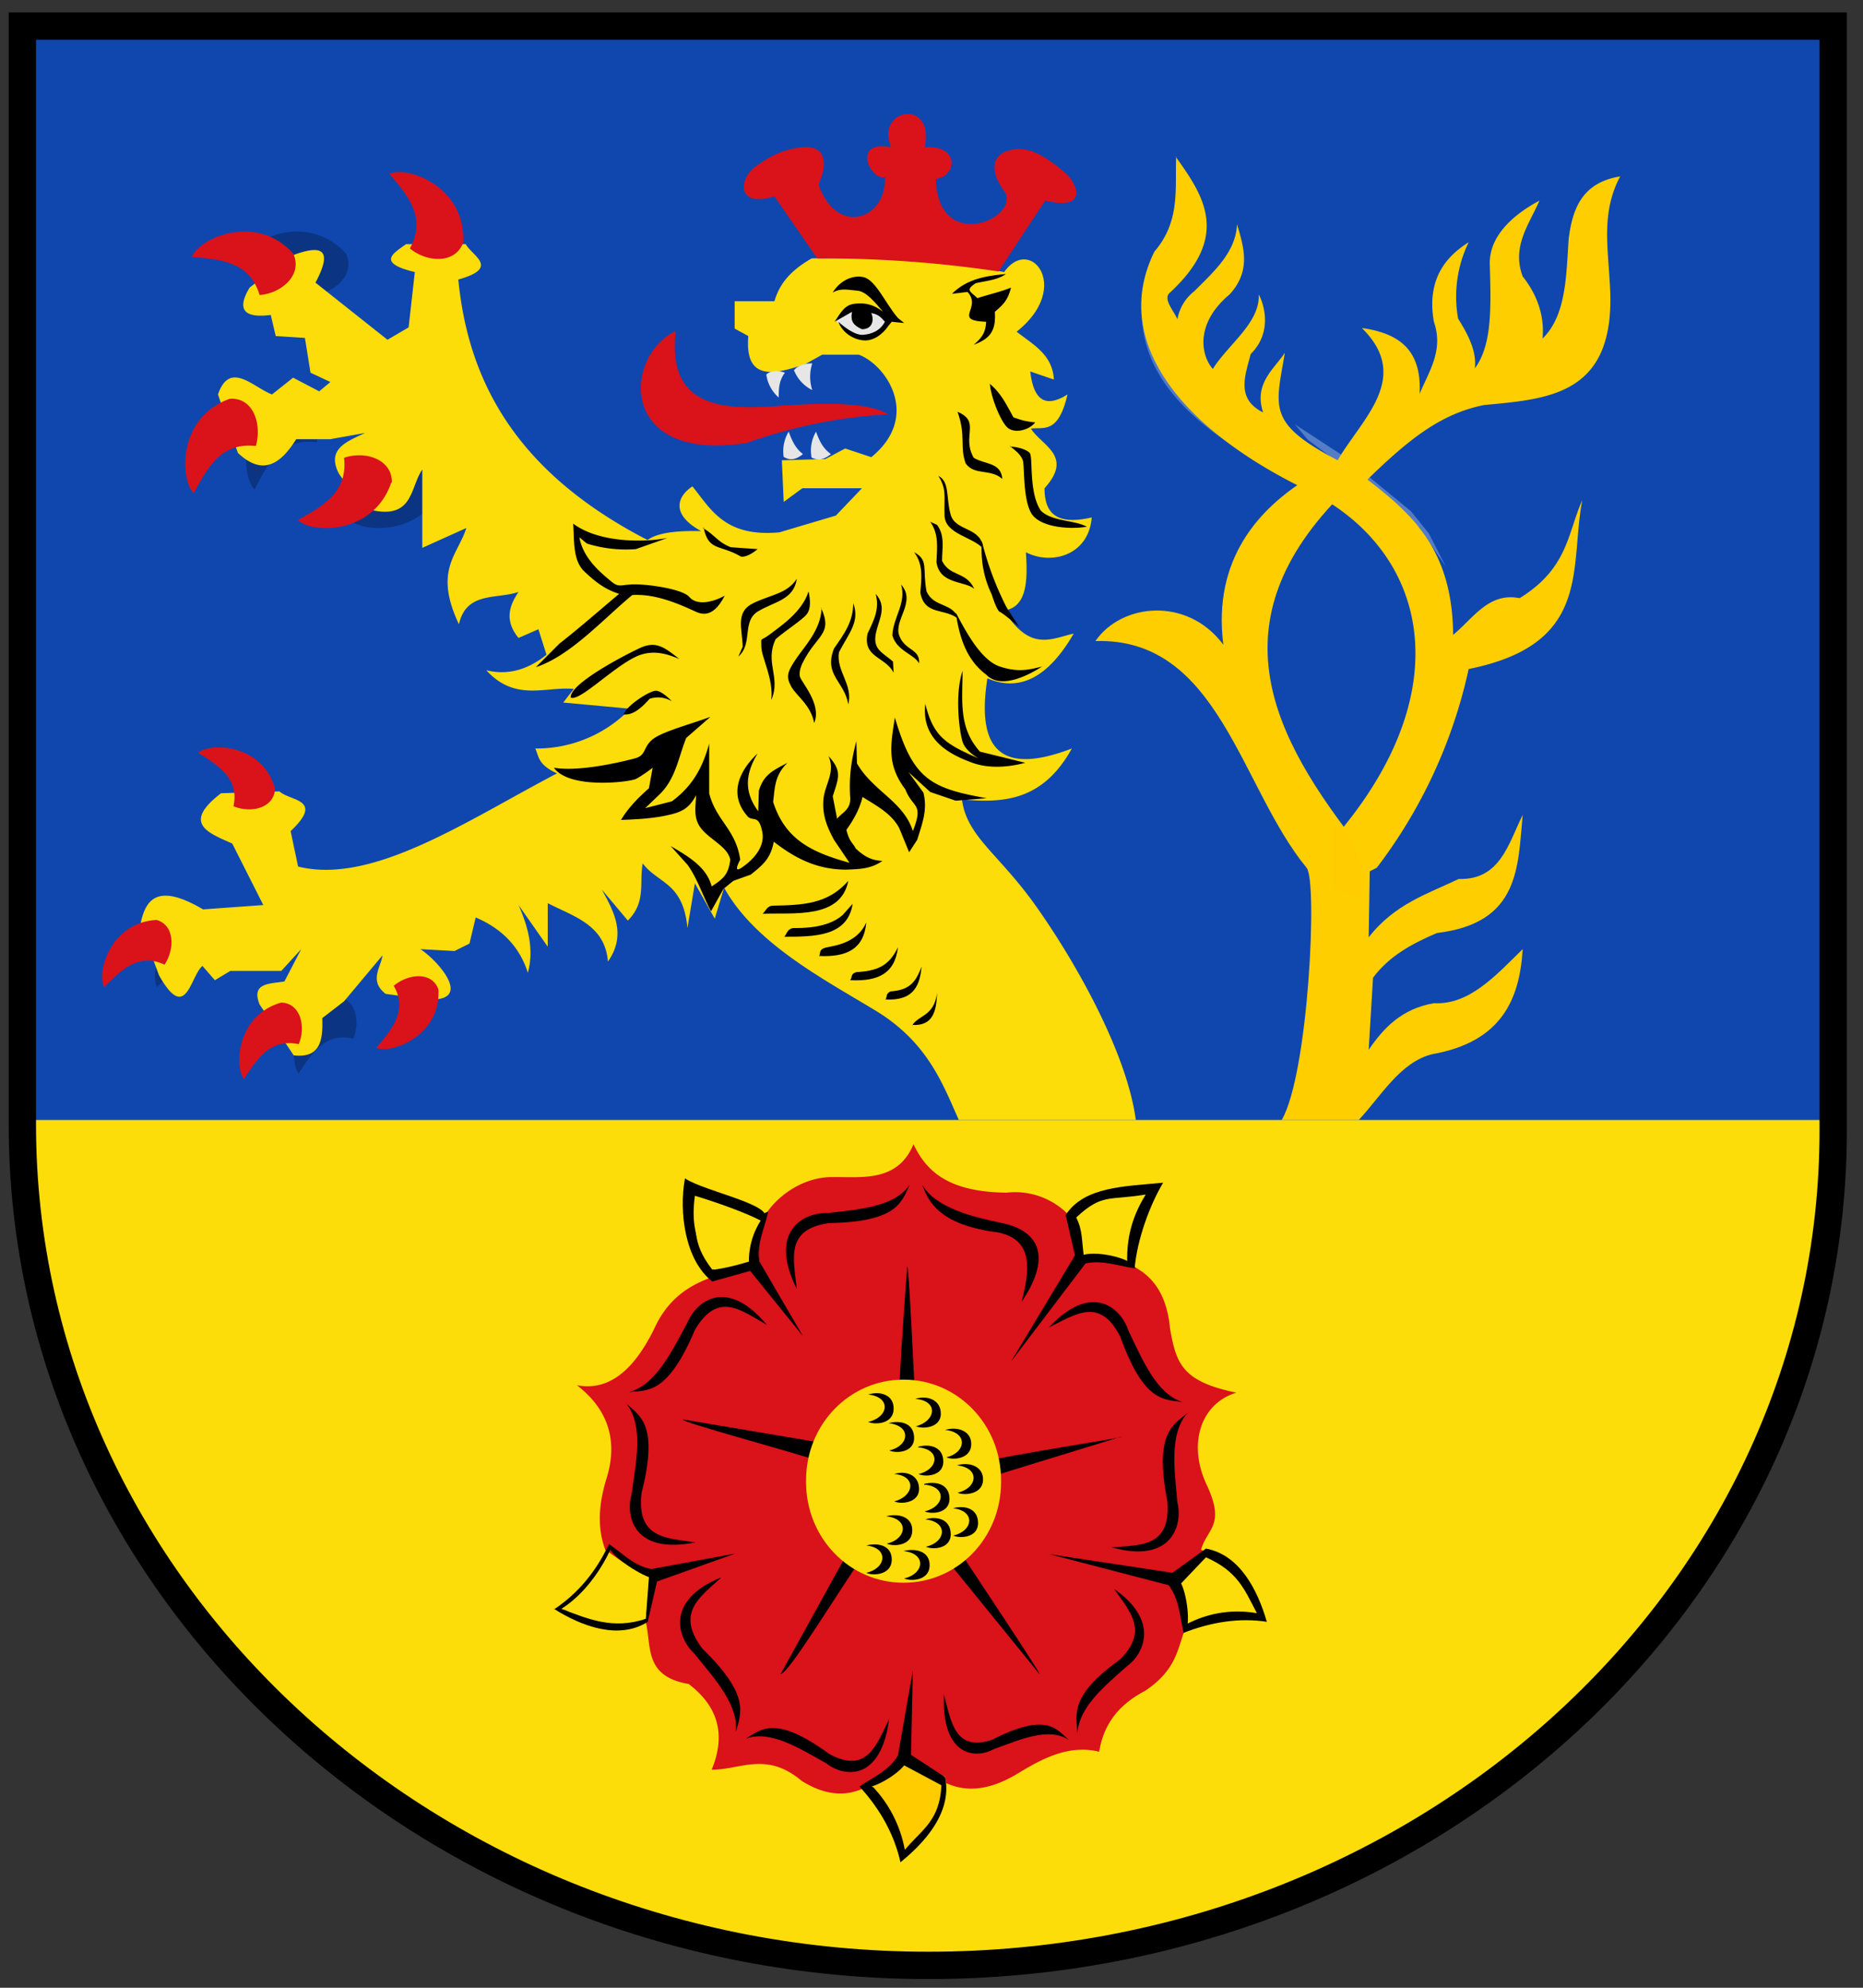 <svg version="1.1" xmlns="http://www.w3.org/2000/svg" viewBox="0 0 30 32"><rect x="0" y="0" width="30" height="32" fill="#333333" stroke="none"/><path fill="#fcdd09" d="M.33.57v17.68c0 7.47 6.56 13.53 14.58 13.53S29.5 25.8 29.48 18.32V.57z"/><path fill="#0f47af" d="M.4 18.03h29L29.49.57H.33z"/><path fill="#da121a" d="M11.2 19.29c0 .52.12.94.42 1.22-.43.13-.83.33-1.08.87-.33.68-.74 1.02-1.25.92.65.5.6 1.1.48 1.49s-.2.88.07 1.36c-.21.44-.5.53-.77.76.42.16.85.1 1.27.04.21.4-.08 1.02.75 1.16.46.35.61.8.37 1.38.47 0 .88-.3 1.45.18.4.25.8.29 1.2 0 .38.17.4.62.49 1 .23-.42.42-.78.53-1.02.44.26.88.14 1.31-.13.4-.24.8-.43 1.26-.32.08-.49.36-.78.74-.98.54-.36.52-.72.68-1.09.2-.4.61-.25.97-.27-.22-.67-.48-.82-.75-.91.1-.35.4-.39.09-1.05s-.09-1.31.48-1.48c-.87-.18-.97-.46-1.07-1.04-.07-.75-.48-1.03-1.01-1.13.1-.35.2-.69.37-1.03-.44.03-.68.22-.99.34a1.2 1.2 0 0 0-1-.36c-.96-.01-1.3-.36-1.5-.78-.26.63-.86.52-1.34.53s-.94.35-1.12.74c-.37.04-.73-.08-1.05-.4z"/><path fill="#000" d="M14.61 20.39s-.1 1.26-.13 1.99l-1.23.85-2.26-.38c0 .05 1.54.46 2.3.7l.55 1.1-1.27 2.3c.13 0 .94-1.35 1.41-2.02l1.02-.12 1.73 2.13c.14.16-1.3-2-1.34-2.06 0 0 .42-1.07.48-1.08l2.18-.67c.15 0-1.86.3-2.18.4l-1.14-1.13s-.1-2.12-.12-2.01z"/><path fill="#000" d="M11.03 18.97c-.1.54 0 1.32.44 1.66l.61-.17.85 1.05-.7-1.2c-.05-.28.08-.53.14-.8-.14 0-.41.51-.33.78l-.57.15c-.35-.45-.26-.71-.26-1.16.37.29.74.37 1.04.39.4-.24-.9-.48-1.22-.7z"/><path fill="#fcdd09" d="M9.11 25.92c.43.26.83.52 1.3.2-.05-.23.2-.74.12-.8-.28 0-.52-.18-.75-.35-.25.42-.4.78-.84.93l.17.02z"/><path fill="#000" d="M8.92 25.9c.46.29 1.05.5 1.51.21l.15-.65 1.26-.45-1.35.25c-.28-.05-.46-.25-.68-.4-.06.12.4.44.64.53l-.05.67c-.53.18-.94 0-1.36-.16.4-.25.68-.7.8-.98.03-.08-.06.01-.03-.07-.21.45-.5.8-.89 1.06z"/><path fill="#fc0" d="M14.56 29.88c.38-.32.78-.72.66-1.28a1.4 1.4 0 0 1-.6-.37l-.05-.03-.04.05c-.1.26-.4.36-.64.5.3.4.63.73.61 1.21l.06-.08z"/><path fill="#000" d="M14.5 29.98c.42-.34.83-.82.72-1.37l-.55-.36.03-1.36-.24 1.37c-.15.25-.4.35-.62.5.1.1.56-.14.72-.34l.6.32c-.03.57-.3.7-.59 1.04a2 2 0 0 0-.5-1c-.06-.06-.17.04-.23-.02.33.36.56.77.66 1.22z"/><path fill="#fcdd09" d="M20.34 26.02c-.15-.48-.37-1-.93-1.09a1.4 1.4 0 0 1-.56.42l-.04.05.03.05c.2.2.18.52.23.8.46-.15.9-.34 1.33-.15l-.06-.08z"/><path fill="#000" d="M20.4 26.11c-.15-.52-.44-1.08-.98-1.18l-.54.39-1.98-.3 1.92.5c.17.23.18.5.24.77.12-.05.07-.57-.04-.8l.4-.42c.51.23.61.5.82.9-.46-.08-.84.03-1.1.16-.09.03 0 .12-.09.16.46-.18.91-.25 1.36-.18z"/><path fill="#fcdd09" d="M18.52 19.17s-1-.06-1.27.45l.2.6c.2-.02.54.03.75.06.06-.4.17-.81.32-1.11zm-2.4 4.68v.01c0 .9-.7 1.62-1.57 1.62s-1.57-.72-1.57-1.62v-.03c0-.9.7-1.62 1.57-1.62s1.57.72 1.57 1.62v.02z"/><path fill="#000" d="M14.3 22.91c.39.04.34.37.02.44.1.05.4.04.4-.2s-.22-.29-.41-.24zm-1.47-2.16c-.46-.92.1-1.23.48-1.22.53-.06 1.1-.1 1.34-.46-.13.27-.18.6-1.3.62-.71.1-.57.57-.52 1.06zm3.62.21c.58-.86.13-1.18-.31-1.27s-1.08-.24-1.29-.62c.1.28.28.65 1.22.77.6.12.5.65.38 1.12zm-5.25 3.87c-1 .2-1.13-.42-1.03-.78.08-.55.19-1.1-.08-1.45.22.2.52.34.24 1.44-.08.73.4.72.87.79zm1.15-3.5c-.66-.79-1.15-.37-1.29-.02-.26.48-.51.99-.93 1.1.3-.03.62.04 1.06-1 .37-.63.74-.32 1.16-.08zm1.97 6.33c-.13 1.03-.73.95-1.01.73-.46-.26-.91-.54-1.3-.4.25-.15.47-.39 1.35.25.6.32.75-.14.96-.57zM11.6 25.4c-.9.37-.68.98-.42 1.22.34.42.71.82.67 1.26.08-.3.24-.58-.54-1.34-.43-.57-.05-.82.3-1.14zm6.34.18c.75.52.47 1.06.2 1.25-.37.33-.76.65-.79 1.07-.02-.3-.13-.6.68-1.18.47-.46.17-.77-.09-1.14zm-2.74 1.7c-.04 1 .51 1.04.8.88.44-.16.89-.36 1.21-.15-.2-.18-.36-.45-1.24 0-.59.19-.65-.28-.77-.73zm1.69-5.91c.7-.75 1.17-.3 1.28.05.24.5.46 1.02.87 1.15-.29-.04-.62.01-1-1.05-.33-.65-.72-.36-1.15-.15zm1.01 3.54c.97.27 1.15-.36 1.06-.72-.05-.55-.13-1.11.16-1.44-.23.19-.54.32-.32 1.43.05.73-.43.69-.9.73z"/><path fill="#000" opacity=".26" d="M5.57 4.08c-.62-.67-1.53-.23-1.63.06.51.03.94.1 1.09.61.37-.03.7-.34.54-.67zm-.89 2.27c-.85.31-.8 1.32-.58 1.53.23-.46.46-.83 1-.76.1-.35-.05-.78-.42-.77zm2.48 1.42c-.3.85-1.31.82-1.52.6.45-.24.82-.47.74-1 .36-.12.79.03.78.4zm-3.8 7.04c-.74.04-.96.86-.83 1.08.3-.3.56-.55.97-.36.17-.26.16-.64-.14-.72zm2.05 1.24c-.72.19-.76 1.04-.6 1.23.23-.36.45-.66.88-.56.12-.29.03-.66-.28-.68z"/><path fill="#fff" opacity=".29" d="M20.85 6.83l.75.49.45.36.67.55.29.36.27.53-.42-.62-.66-.56-.7-.53-.44-.33-.21-.25z"/><path fill="#fff" opacity=".28" d="M18.67 4c-.45 1.26.12 2.4 1.58 3.42-1.4-.8-2.21-1.78-1.72-3.18l.14-.24z"/><path fill="#fcdd09" d="M10.44 8.7C8.3 7.6 7.54 6.13 7.38 4.5c.68-.19.22-.38.12-.57h-.96c-.21.15-.48.3.14.45l-.1.89-.34.2-1.16-.92c.32-.6.04-.6-.42-.42l-.64.5c-.2.33-.12.5.34.44l.08.34.47.03L5 6l.32.15-.18.15-.42-.22-.34.27c-.31-.12-.68-.55-.87 0l.32.94c.4.38.69.18.94-.22h.55l.56-.1c-.3.14-.63.26-.42.66l.4.55c.81.24.73-.32.94-.62v1.26l.71-.32c-.14.44-.53.68-.12 1.55.12-.53.6-.4.96-.52-.15.22-.23.46 0 .74l.32-.14.13.41c-.32.26-.65.33-.97.25.47.51.94.26 1.41.3l-.17.22 1.08.1a2.1 2.1 0 0 1-1.53.64c.06.13.04.26.35.4-1.45.76-2.97 1.8-4.17 1.5l-.12-.57c.55-.52-.01-.48-.18-.64l-.94.03c-.64.49-.2.64.18.81l.5.99-.97.07c-.73-.43-.93-.17-1.01.25l.3.81c.44.78.5.02.7-.15l.2.23.25-.15h.82l.32-.35-.27.52c-.24.04-.54.02-.4.37l.55.82c.44.05.47-.26.46-.6l.35-.27.62-.74c-.03.2-.22.41.05.62l.51.07c.98.15.38-.57.05-.79l.55.03.24-.12.1-.42c.4.17.7.45.84.89.1-.37.01-.73-.15-1.09l.47.67v-.7c.43.22.92.35.97.94.3-.43.1-.8-.1-1.16l.42.5c.3-.3.18-.61.24-.92.25.33.65.3.72 1.04l.12-.72.32.57.15-.5c.5.9 1.6 1.47 2.44 1.98s1.08 1.18 1.34 1.76h2.85c-.15-1.12-1.02-2.62-1.62-3.46s-1.1-1.1-1.18-1.7c.66.06 1.3.03 1.77-.82-.97.37-1.57.2-1.36-1.13.53.23.99-.03 1.39-.72-.36.08-.7.3-1.12-.37.37-.06.38-.48.35-.94.4.21 1.01.06 1.06-.56-.6.14-.76-.1-.76-.47.47-.52-.04-.68-.22-.96.2-.03.44.1.59-.55-.38.24-.55.06-.6-.37l.38.13c-.02-.4-.33-.56-.6-.77.9-.71.22-1.56-.2-.96-1.03-.2-2.07-.24-3.1-.22-.4.23-.53.46-.6.69h-.64v.44l.22.12c-.06.72.4.63.92.45l.27-.15h.59c.45.17 1 1 .2 1.65l-.42-.14-.32.17-.7.02.03.67.3-.22h.96l-.42.44-.91.27c-.88.08-1.1-.37-1.4-.74-.23.15-.37.44.14.72-.41-.01-.72.03-.87.15z"/><path fill="#da121a" d="M4.72 4.08c-.61-.67-1.53-.23-1.63.06.51.03.94.1 1.09.61.37-.03.7-.34.54-.67zm2.74-.18c.04-.9-.91-1.24-1.19-1.1.33.38.59.72.33 1.2.28.23.74.25.86-.1zM3.7 6.42c-.85.3-.8 1.31-.58 1.52.24-.45.46-.82 1-.76.1-.35-.04-.78-.41-.76zm2.6 1.35c-.29.85-1.3.82-1.5.6.44-.24.8-.47.74-1 .35-.12.78.03.77.4zM4.43 12.7c-.2-.73-1.05-.75-1.24-.58.36.22.66.43.57.86.3.12.66.02.67-.29zm-1.91 2.11c-.75.04-.97.86-.84 1.08.3-.3.56-.55.97-.36.17-.26.16-.64-.13-.72zm2.01 1.33c-.72.2-.76 1.04-.6 1.23.23-.36.44-.65.88-.56.12-.28.03-.66-.28-.67zm2.53-.21c.04.75-.76 1.04-1 .94.28-.33.5-.62.28-1 .24-.2.62-.23.72.06zm6.1-11.77l-.69-1c-.61.2-.58-.29-.3-.48.22-.16.44-.28.76-.31s.43.2.25.6c.3.85 1.1.56 1.07-.12-.22.07-.56-.6.1-.48-.26-.63.71-.79.54 0 .57-.04.52.47.18.51.03 1.17 1.28.68 1.13.24-.36-.48-.14-.69.16-.72s.61.23.79.38c.17.14.42.62-.32.45l-.75 1.14a19.2 19.2 0 0 0-2.92-.21z"/><path fill="#e6e6e6" d="M13.46 5.17l.15-.16c.24-.1.47-.06.67.09v.11c-.32.28-.57.25-.82-.05z"/><path fill="#000" d="M13.41 4.71c.13-.08.26-.04.4-.03s.3.21.41.34c-.15-.12-.29-.15-.46-.13s-.23.16-.32.29l.28-.16c-.03.16.03.22.16.28.17 0 .2-.15.15-.26.11.02.15.06.22.14-.08.15-.22.2-.35.21s-.3-.12-.4-.21c.07.19.26.29.41.3s.3-.09.4-.24l.05-.06.2.02-.1-.08c-.2-.23-.36-.62-.56-.66s-.4.09-.49.25z"/><path fill="#e6e6e6" d="M12.34 6.03a.6.6 0 0 0 .2.37c0-.13 0-.27.1-.4-.11-.04-.23-.04-.3.03zm.45-.06a.6.6 0 0 0 .29.31.7.7 0 0 1 0-.43c-.12 0-.24.03-.3.12zm-.17 1.39a.61.61 0 0 1 .08-.41c.05.13.1.26.23.36-.12.1-.22.1-.3.05zm.45.01a.6.6 0 0 1 .07-.42c.05.13.1.26.24.36-.12.1-.22.1-.3.06z"/><path fill="#da121a" d="M14.3 6.67c-.3-.19-.96-.19-1.7-.14-1.04.09-1.85 0-1.72-1.2-.84.4-.94 2.13 1.15 1.8a8.1 8.1 0 0 1 2.27-.46z"/><path fill="#000" d="M16.2 4.41c-.14.1-.32.11-.49.15-.16.11-.1.12.03.24.18-.06.37-.1.54-.17-.05.2-.12.27-.26.39.02.3-.07.43-.34.53.14-.12.19-.2.2-.37-.55-.02-.06-.22-.3-.48l-.25.03c.25-.25.57-.29.88-.32zm.47 2.39c-.2-.02-.25-.05-.35-.08-.11-.2-.2-.39-.38-.54.02.22.16.57.27.69s.36.06.46-.07zm-.41.38c.09.07.18.14.21.23s0 .6.13.84c.12.23.59.28.9.23-.19-.11-.56-.08-.74-.26-.2-.3-.12-.87-.18-.93s-.21-.1-.32-.1zM11.32 8.5c.2.12.24.23.45.31l.43.03s-.16.14-.27.12c-.34-.2-.52-.08-.6-.47zm-.57.16l-.51.18a2.1 2.1 0 0 1-.79-.09l-.12-.1c.06.35.37.59.5.7s.15.07.32.06c.18-.02.83.06.95.2s.37.09.57-.02c-.12.23-.26.35-.46.26s-.63-.3-1.03-.27c-.48.4-1 .98-1.55 1.16l.38-.38c.32-.25.65-.54.96-.8-.22-.07-.37-.18-.56-.36s-.16-.5-.18-.77c.43.32 1.18.3 1.52.23zm-1.56 2.57c-.02-.22.86-.68 1.12-.8s.4 0 .63.18c-.23-.1-.43-.14-.65-.06-.38.15-.95.75-1.1.68zm.85.27c.14.02.28-.09.42-.25a.43.43 0 0 1 .36.04s-.15-.16-.25-.17-.5.25-.53.39zm-1.12.86c.42.07 1.11-.1 1.3-.15s.13-.17.28-.3c.15-.13.62-.25.94-.37l-.39.34c-.13.33-.17.65-.42.9l-.24.23.43-.11c.34-.25.5-.56.6-.93v.8c.11.44.43.58.5 1.07 0 0-.13.23.02.13s.4-.32.33-.6c-.06-.28-.16-.12-.25-.25-.28-.34-.12-.71.18-.99-.2.33-.22.62.01.93l.01-.33c.08-.27.24-.33.46-.45-.2.2-.2.37-.23.63.2.63.66.82 1.23.98l-.25-.37c-.12-.22-.19-.41-.17-.65s.2-.44.08-.7c.23.25.16.36.07.65l.07.36c.08-.1.23-.15.21-.35-.02-.34.02-.59.1-.9l.01.36c.26.45.75.61.9 1.09.18-.46 0-.36-.12-.67-.3-.4-.24-.7-.17-1.16.29.99.57 1.14 1.48 1.3l-.5.04-.41-.14-.35-.32.24.33c.07.28-.02.5-.1.76l-.13.2-.16-.39c-.13-.24-.37-.36-.59-.5-.05.2-.14.36-.26.53.05.2.1.2.15.3.14.13.25.19.43.2-.19.13-.36.13-.58.14-.46 0-.81-.17-1.17-.45-.05.27-.17.37-.37.53l-.28.1-.16.13-.2.36c-.13-.24-.22-.53-.38-.75l-.27-.3c.29.17.58.34.66.65.2-.13.27-.2.3-.43-.04-.2-.3-.31-.45-.48s-.11-.34-.1-.56c-.12.23-.25.28-.49.33s-.48.06-.72.07c.12-.2.28-.36.45-.51l.06-.33s-.17.13-.27.18c-.1.05-1.07.17-1.32-.18zm5.98-1.03c-.07.6.43.83.76.95s.7.04.85 0l-.73-.18c-.35-.39-.28-.82-.28-1.3-.13.39-.05.98 0 1.14s.26.27.26.27c-.53-.23-.73-.35-.86-.88zm.49-1.47c.06.4.17.76.49 1 .24.25.7 0 .9-.13-.2.05-.38.1-.68 0s-.54-.55-.71-.87zm.42-1.16c-.02.32.03.6.16.87 0 0 .08.26.13.28s.31.24.31.24l-.2-.31a4.96 4.96 0 0 1-.4-1.07z"/><path fill="#000" d="M13.23 9.79c-.01.35-.28.62-.42.83s-.15.28-.07.43c.08.15.32.3.37.59.13-.3-.21-.66-.23-.75s.04-.21.04-.21c.23-.47.5-.46.3-.9zm-.21-.27c-.1.33-.45.56-.62.69s-.14.03-.14.2.2.52.16.86c.16-.37-.11-.6.07-.98.16-.14.43-.31.5-.4s.06-.23.03-.37zm-.19-.2c-.16.24-.41.25-.7.39s-.18.4-.17.7l-.07.16c.24-.21.05-.57.32-.73s.56-.18.62-.51zm.91.39c0 .3-.15.5-.31.73-.17.43.17.53.23.9.08-.32-.2-.54-.15-.84.16-.31.34-.49.23-.79zm.36-.15c.07.24-.03.43-.13.64-.08.39.29.37.42.63l-.01-.18c-.16-.14-.32-.19-.28-.43s.2-.44 0-.66zm.41-.15c.09.3-.13.53-.14.82.07.25.35.3.43.45.02-.24-.23-.2-.32-.45s.28-.54.03-.82zm.21-.52c.15.2.12.41.1.65.07.38.4.24.62.43-.1-.28-.4-.18-.52-.45-.07-.37.04-.5-.2-.63zm.26-.49c.14.2.11.41.1.65.05.36.46.3.61.43-.14-.29-.39-.19-.52-.45 0-.21.05-.4-.08-.58l-.11-.05zm.13-.74c.14.22.09.34.1.64s.45.34.62.53c-.02-.35-.44-.27-.52-.54s-.01-.53-.2-.63zm.31-1.03c.14.4.03.55.13.83.14.2.4.08.59.25-.02-.27-.28-.23-.46-.34-.2-.35.12-.58-.26-.74zm-3.14 8.08c.5-.02 1.26.09 1.38-.53-.33.38-.74.39-1.21.4-.1 0-.12.09-.17.13zm.35.37c.48 0 1.02 0 1.1-.53l-.16.18c-.25.22-.66.21-.8.21-.1.02-.1.1-.14.14zm.56.31c.43.02.72-.1.76-.54-.14.32-.48.37-.63.4s-.1.1-.13.14zm.51.39c.43.02.71-.1.76-.53-.15.31-.34.38-.67.4-.1.03-.06.08-.1.13zm.56.31c.4.02.55-.16.58-.53-.1.28-.22.38-.5.4-.08.04-.05.08-.08.13zm.43.41c.34.02.39-.23.4-.52-.03.24-.14.32-.23.38-.08.05-.15.1-.17.15z"/><path fill="#ffce00" d="M21.06 7.7c-.76.47-1.54 1.28-1.36 2.68-.58-.78-1.64-.67-2.06-.06 1.99-.06 2.33 2.35 3.4 3.65.18.21.03 3.32-.4 4.06h1.24c.35-.37.67-.94 1.19-1.06 1.11-.2 1.4-.88 1.45-1.69-.44.43-.86.9-1.43.87-.52.09-.81.4-1.05.75l.07-1.16c.26-.35.63-.55 1.03-.72 1.34-.16 1.3-1.07 1.38-1.9-.23.46-.36 1.05-1.03 1.03-.5.24-1.03.4-1.45.94l.02-1.24c-1.46-1.81-2.54-3.65-.6-5.74l-.08-.4z"/><path fill="#ffce00" d="M18.94 2.52c-.02.52.07 1.04-.35 1.53-.73 1.48.5 2.89 2.44 3.83s2.5 3.16.55 5.5l.05.86.54-.27a8.11 8.11 0 0 0 1.48-3.2c2-.4 1.62-1.64 1.83-2.72-.24.54-.23 1.1-1.01 1.58-.5-.1-.75.33-1.07.59-.01-1.38-.67-1.95-1.38-2.5.67-.65 1.18-1.06 1.88-1.2 1.08-.1 2.16-.17 2.02-2-.03-.56-.13-1.12.17-1.68-.62.1-.77.53-.83 1.01-.04.6-.04 1.23-.42 1.6.03-.33-.06-.67-.32-1-.18-.48.1-.83.27-1.22-.47.25-.81.6-.8 1.02.02.7.04 1.3-.24 1.68.03-.27-.1-.53-.27-.8a2 2 0 0 1 .17-1.23c-.25.16-.7.5-.56 1.28.16.46-.08.8-.23 1.16.04-.75-.38-.98-.93-1.06.81.8 0 1.46-.39 2.13-1.14-.6-1-.84-.85-1.73-.19.28-.5.5-.35.96-.44-.22-.29-.59-.2-.94.37-.37.2-.83.13-.96.02.46-.49.8-.74 1.2-.2-.23-.28-.74.27-1.2.35-.38.23-.76.12-1.13-.02.45-.37.76-.69 1.08a.73.73 0 0 0-.27.45c-.06-.14-.23-.32-.13-.42 1-.92.55-1.57.1-2.2z"/><path fill="#fc0" d="M21.46 13.25c.39.22.52.68.48 1.21l-.49-.15z"/><path fill="#000" d="M18.73 19.04c-.62.06-1.27.06-1.57.52l.15.65-1.03 1.71 1.2-1.58c.27-.06.53.04.8.08 0-.14-.57-.29-.83-.22-.03-.23-.02-.41-.12-.6.42-.39.52-.27 1.12-.37-.25.4-.3.75-.3 1.05.01.09.12.06.12.15.04-.48.25-1.04.46-1.39z"/><path fill="#fcdd09" d="M11.19 19.25s.67.2 1.06.4a1.2 1.2 0 0 0-.19.66c-.2.06-.36.1-.56.13-.22-.34-.39-.6-.31-1.19z"/><path fill="#000" d="M13.98 22.45c.38.04.33.37 0 .44.1.05.4.04.41-.2s-.22-.3-.41-.24zm.76.07c.38.03.33.36.01.44.1.05.4.03.4-.2s-.22-.3-.41-.24zm.04.78c.38.03.33.36.01.43.1.05.4.04.4-.2s-.22-.29-.4-.24zm.44-.28c.38.04.33.37.02.44.1.05.39.03.4-.2s-.23-.3-.42-.24zm.19.57c.38.04.33.37.01.44.1.05.4.03.41-.2s-.23-.3-.42-.24zm-1.01.14c.37.03.32.36 0 .44.1.05.4.03.4-.2s-.22-.3-.4-.24zm.48.17c.38.03.33.36.01.43.1.05.4.04.4-.2s-.22-.29-.41-.24zm.46.38c.38.04.33.37.01.44.1.05.4.04.4-.2s-.22-.29-.4-.24zm-.44.18c.38.04.33.37.01.44.1.05.4.04.4-.2s-.22-.3-.41-.24zm-.63-.05c.38.04.33.37.01.44.1.05.4.04.41-.2s-.23-.29-.42-.24zm.28.56c.38.04.33.37.01.44.1.05.4.04.41-.2s-.23-.29-.42-.24zm-.6-.09c.37.04.32.37 0 .44.1.05.4.04.41-.2s-.22-.29-.41-.24z"/><path fill="none" stroke="#000" stroke-width=".44" stroke-miterlimit="4" stroke-linecap="butt" stroke-linejoin="miter" d="M.36.42V18.1c0 7.48 6.56 13.54 14.59 13.54s14.58-5.99 14.57-13.46V.42z"/></svg>